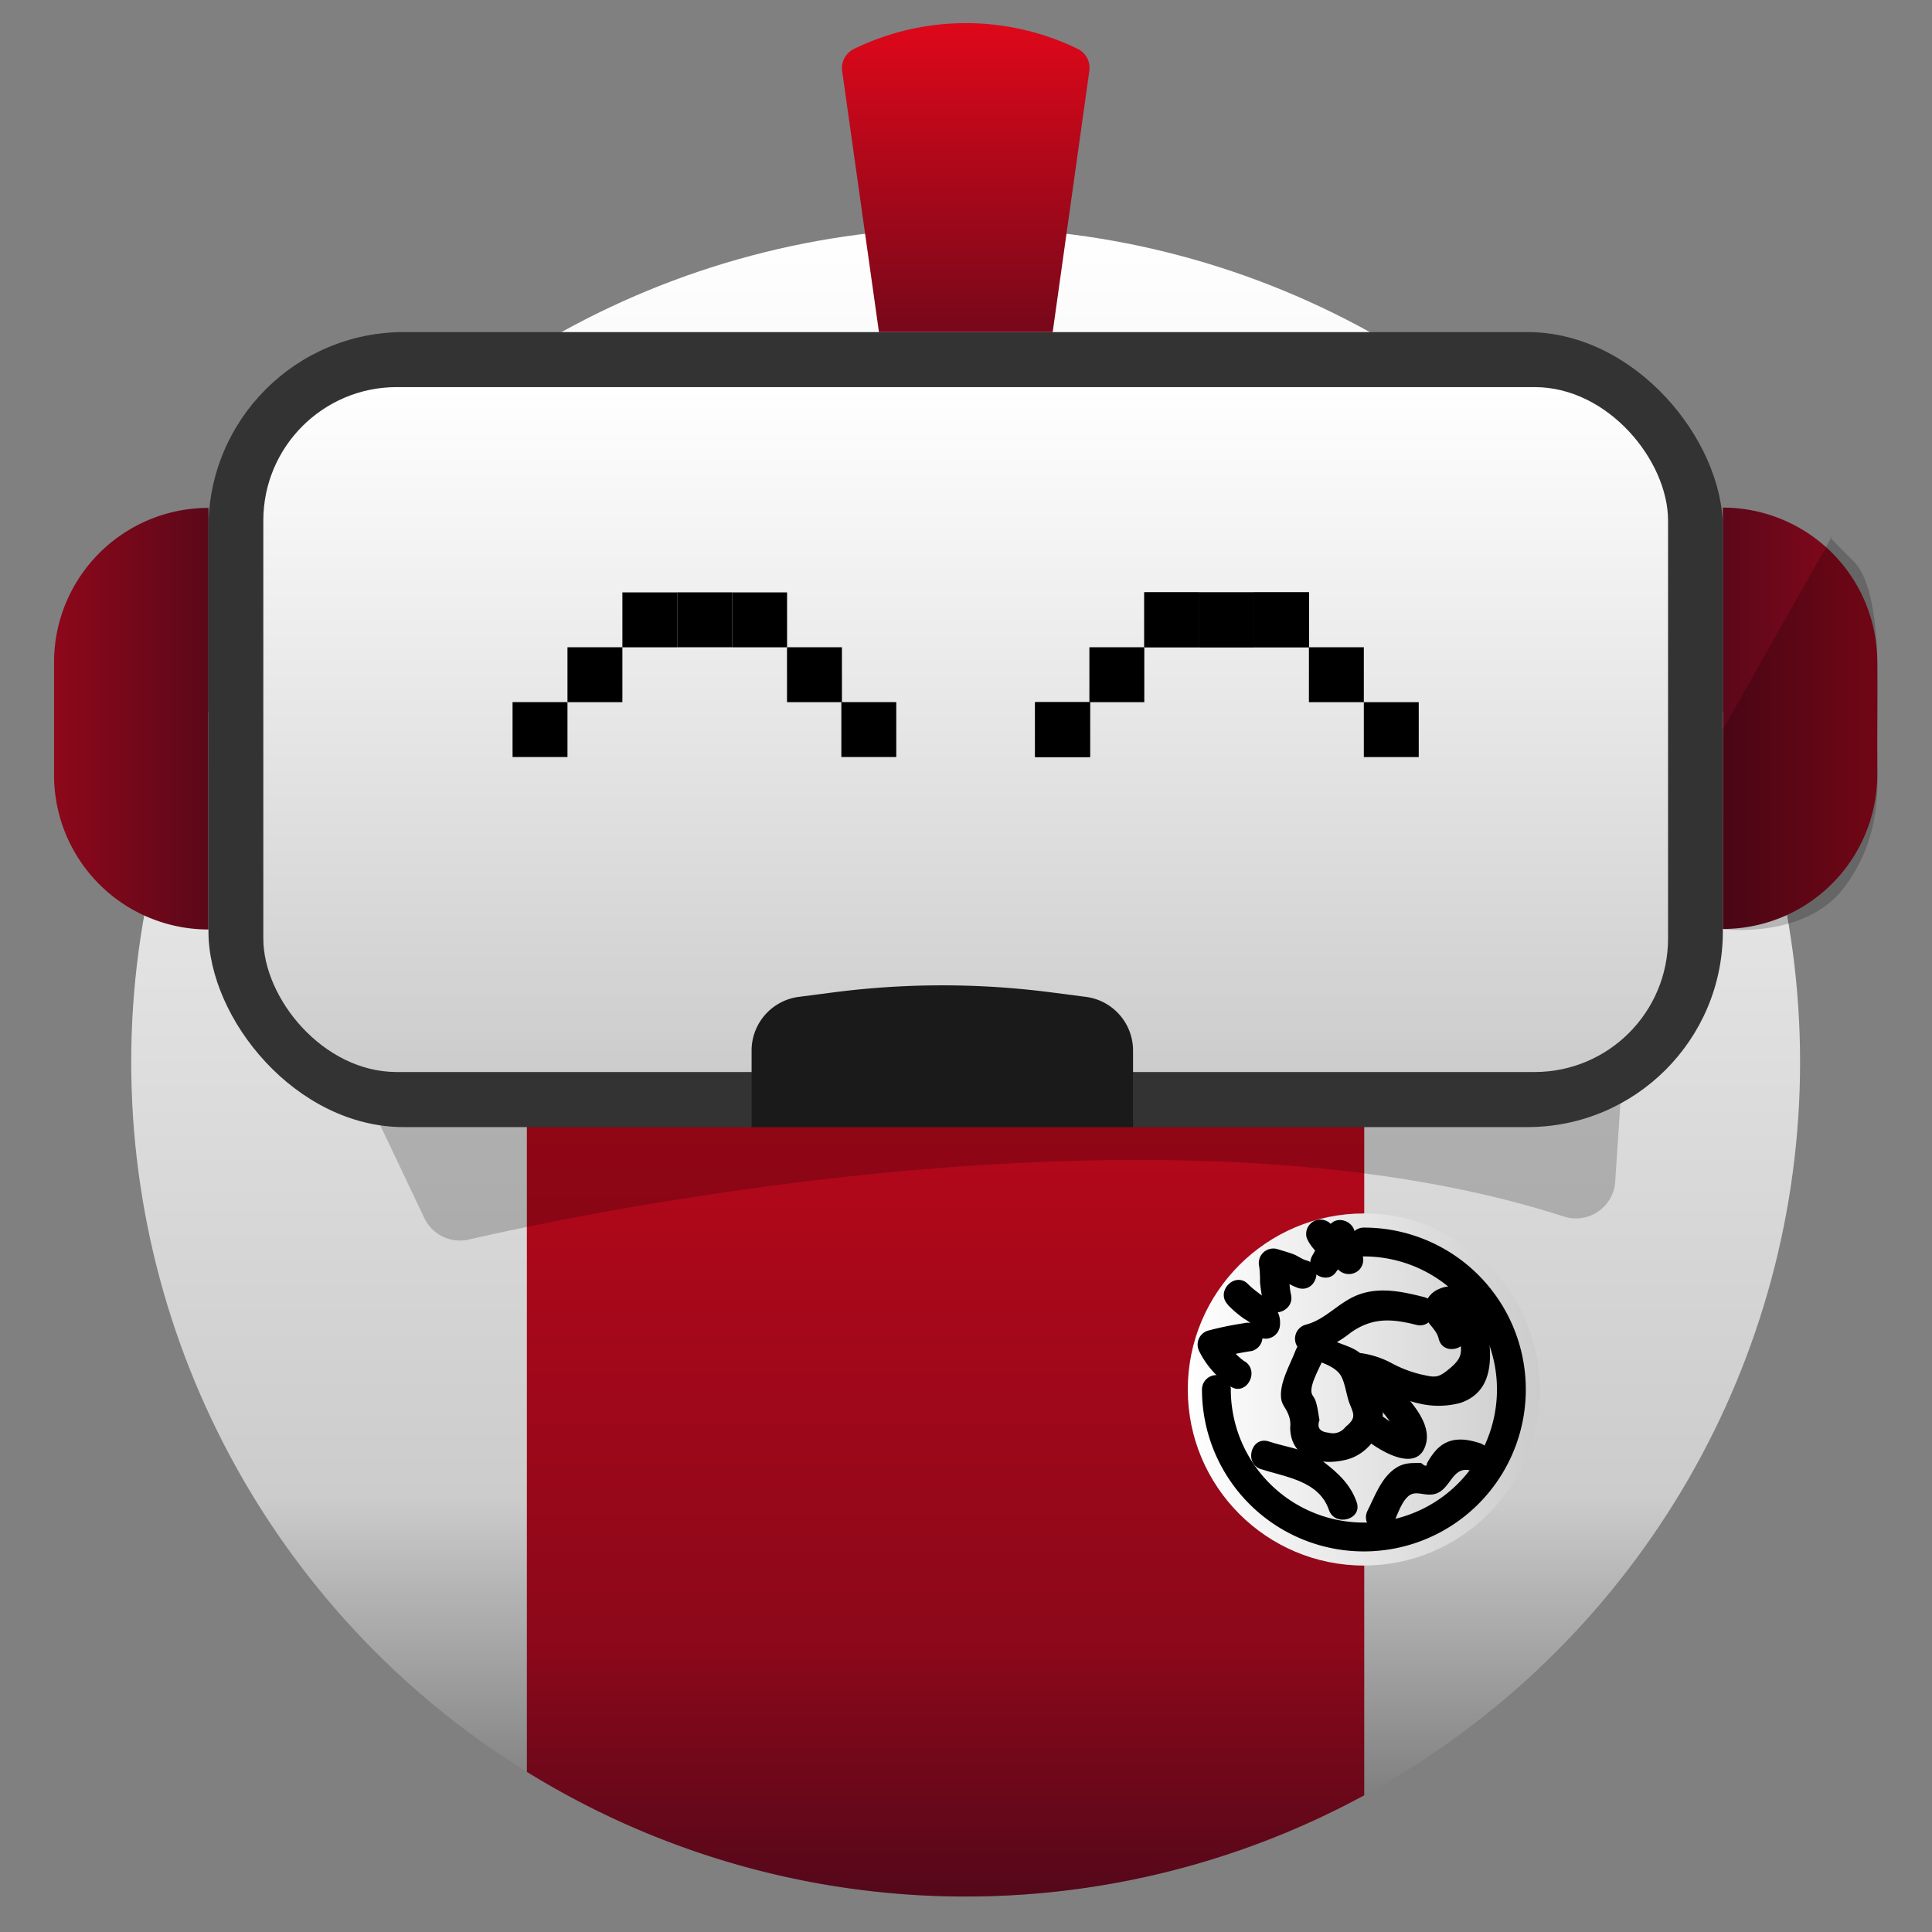 <svg id="Layer_1" data-name="Layer 1" xmlns="http://www.w3.org/2000/svg" xmlns:xlink="http://www.w3.org/1999/xlink" width="118.16mm" height="118.16mm" viewBox="0 0 334.94 334.94"><rect x="0" y="0" width="334.94" height="334.94" fill="#808080" stroke="none"/><defs><style>.cls-1{fill:url(#linear-gradient);}.cls-2{fill:url(#linear-gradient-2);}.cls-3{fill:url(#linear-gradient-3);}.cls-4{fill:url(#linear-gradient-4);}.cls-5{opacity:0.2;}.cls-6{fill:#333;}.cls-7{fill:url(#linear-gradient-5);}.cls-8{fill:#1a1a1a;}.cls-9{fill:url(#linear-gradient-6);}.cls-10{fill:url(#linear-gradient-7);}.cls-11{fill:none;stroke:#000;stroke-linecap:round;stroke-miterlimit:10;stroke-width:5px;}</style><linearGradient id="linear-gradient" x1="167.41" y1="39.48" x2="167.41" y2="328.79" gradientUnits="userSpaceOnUse"><stop offset="0" stop-color="#fff"/><stop offset="0.76" stop-color="#ccc"/><stop offset="1" stop-color="#666"/></linearGradient><linearGradient id="linear-gradient-2" x1="163.93" y1="102.24" x2="163.93" y2="328.79" gradientUnits="userSpaceOnUse"><stop offset="0" stop-color="#de081a"/><stop offset="0.81" stop-color="#8b081a"/><stop offset="1" stop-color="#54081a"/></linearGradient><linearGradient id="linear-gradient-3" x1="325.45" y1="124.57" x2="298.68" y2="124.57" gradientUnits="userSpaceOnUse"><stop offset="0" stop-color="#8d081a"/><stop offset="1" stop-color="#5b081a"/></linearGradient><linearGradient id="linear-gradient-4" x1="9.37" y1="124.57" x2="36.14" y2="124.57" gradientTransform="translate(45.51 249.14) rotate(180)" xlink:href="#linear-gradient-3"/><linearGradient id="linear-gradient-5" x1="167.41" y1="67.11" x2="167.41" y2="185.85" gradientUnits="userSpaceOnUse"><stop offset="0" stop-color="#fff"/><stop offset="1" stop-color="#ccc"/></linearGradient><linearGradient id="linear-gradient-6" x1="167.41" y1="4.01" x2="167.41" y2="57.57" gradientUnits="userSpaceOnUse"><stop offset="0" stop-color="#de081a"/><stop offset="1" stop-color="#77081a"/></linearGradient><linearGradient id="linear-gradient-7" x1="205.93" y1="240.89" x2="266.96" y2="240.89" xlink:href="#linear-gradient-5"/></defs><title>Jax (2)</title><circle class="cls-1" cx="167.41" cy="184.13" r="144.66"/><path class="cls-2" d="M91.34,102.24V307.18a144.75,144.75,0,0,0,145.17,4.06v-209Z"/><path class="cls-3" d="M298.68,88h0a26.77,26.77,0,0,1,26.77,26.77v19.51a26.77,26.77,0,0,1-26.77,26.77h0a0,0,0,0,1,0,0V88A0,0,0,0,1,298.68,88Z"/><path class="cls-4" d="M9.37,88h0a26.77,26.77,0,0,1,26.77,26.77v19.51A26.77,26.77,0,0,1,9.37,161.09h0a0,0,0,0,1,0,0V88A0,0,0,0,1,9.37,88Z" transform="translate(45.51 249.14) rotate(-180)"/><path class="cls-5" d="M81.23,214.9c23.89-5.45,122.89-25.68,189.87-4a6.83,6.83,0,0,0,8.92-6.06l2.15-32.52a6.85,6.85,0,0,0-7.12-7.29l-208.6,9a6.84,6.84,0,0,0-5.89,9.76l13,27.37A6.83,6.83,0,0,0,81.23,214.9Z"/><rect class="cls-6" x="36.14" y="57.57" width="262.54" height="137.83" rx="33.89"/><rect class="cls-7" x="45.65" y="67.11" width="243.53" height="118.74" rx="23.13"/><path class="cls-8" d="M196.43,195.4H130.3V182.13a9.39,9.39,0,0,1,8.19-9.31l6.1-.79a146.57,146.57,0,0,1,37.55,0l6.1.79a9.38,9.38,0,0,1,8.19,9.31Z"/><path class="cls-9" d="M188.85,12.3a3.66,3.66,0,0,0-2-3.82,44.31,44.31,0,0,0-38.79,0A3.67,3.67,0,0,0,146,12.3l6.38,45.27h30.12Z"/><rect x="179.45" y="121.73" width="9.52" height="9.52"/><rect x="217.41" y="102.69" width="9.52" height="9.52" transform="translate(329.62 -114.72) rotate(90)"/><rect x="207.9" y="102.69" width="9.52" height="9.52" transform="translate(320.11 -105.2) rotate(90)"/><rect x="198.38" y="102.69" width="9.52" height="9.52" transform="translate(310.59 -95.69) rotate(90)"/><circle class="cls-10" cx="236.44" cy="240.89" r="30.52"/><path class="cls-11" d="M236.44,215.32a25.57,25.57,0,1,1-25.56,25.57"/><path d="M218.64,254.7c4.25,1.4,10,2,11.74,7.05,1,3,5.88,1.72,4.82-1.33s-3.24-5.08-5.77-7c-2.88-2.21-6.12-2.42-9.46-3.52-3.07-1-4.38,3.83-1.33,4.82Z"/><path d="M241.43,264.38c.76-1.5,1.41-3.79,2.65-4.93s2.61-.15,4.27-.37c3.25-.43,3.2-5.24,6.84-4.08,3.07,1,4.39-3.85,1.33-4.82-2.25-.72-4.59-1.05-6.63.4a6.94,6.94,0,0,0-1.51,1.55,10.62,10.62,0,0,0-1,1.58c0,.55-.31.52-1-.08-1.9,0-3.17-.07-4.77,1.14-2.24,1.7-3.28,4.66-4.51,7.09-1.45,2.86,2.86,5.39,4.31,2.52Z"/><path d="M224.65,234c-.91,2.48-2.9,5.72-2.54,8.48.14,1.08.82,1.65,1.18,2.59a4.52,4.52,0,0,1,.38,2.43c.08,5.42,5.29,6.73,9.87,5.52,4-1.06,7-5.54,6-9.59-.59-2.3-1.74-6.37-3.17-8.24-1.74-2.26-5.75-2.07-7.21-4.38l-1.5,3.67a19.42,19.42,0,0,0,6.52-3.46c3.77-2.65,7.09-2.41,11.34-1.34,3.12.79,4.46-4,1.33-4.82-3.61-.91-7.4-1.75-11.05-.51s-5.83,4.39-9.46,5.31a2.52,2.52,0,0,0-1.5,3.67c1.77,2.81,5.47,2.55,7.35,4.78,1,1.22,1.19,3.79,1.8,5.27.79,1.92,1.08,2.52-.73,4a2.71,2.71,0,0,1-2.91,1c-1.55-.15-2.08-.88-1.59-2.2-.24-1.15-.28-2-.62-3.11s-.76-1.05-.79-1.92c-.05-1.58,1.58-4.28,2.14-5.79,1.11-3-3.72-4.33-4.83-1.33Z"/><path d="M254.22,230.77c-.22-.91-.76-2.62-1.71-3.11s.38,3,.53,4c.38,2.65.61,3.61-1.59,5.48s-2.61,1.67-5.12,1.13a21.3,21.3,0,0,1-4.86-1.83,15.72,15.72,0,0,0-5.49-1.85c-1.88-.21-3.13,2.29-2.16,3.76,2.1,3.19,8.62,7.7,8.41,11.75l1.23-2.16c-.31.18-3.17-2-3.46-2.17-2.6-1.91-5.1,2.43-2.53,4.31s8.33,5.11,9.71.35c1.54-5.3-6.65-11-9-14.6L236,239.58c3.27.38,6.48,3,9.84,3.69a14.53,14.53,0,0,0,7.35-.06c5.76-1.94,5.51-7.9,4.69-12.89-.61-3.73-3.77-8.84-8.36-6.88a4.22,4.22,0,0,0-2.61,3.32c-.27,2.48,2,3.21,2.51,5.34.77,3.12,5.59,1.8,4.82-1.33Z"/><path d="M215.83,236.06a10.54,10.54,0,0,1-3.57-4.23l-1.49,3.67a61.14,61.14,0,0,1,6.27-1.29,2.52,2.52,0,0,0,1.75-3.08,2.56,2.56,0,0,0-3.08-1.74,56.22,56.22,0,0,0-6.27,1.29,2.53,2.53,0,0,0-1.49,3.67,15.5,15.5,0,0,0,5.36,6c2.67,1.8,5.18-2.53,2.52-4.32Z"/><path d="M212.87,226.22a19,19,0,0,0,2.68,2.31c.37.26.8.47,1.15.77a3.57,3.57,0,0,1,.27.28c0-.05,0-.74-.06,0a2.5,2.5,0,0,0,5,0c.23-3.51-3.46-4.8-5.51-6.93-2.23-2.33-5.76,1.21-3.53,3.53Z"/><path d="M223.81,224.41c-.46-2-.18-4.14-.68-6.14l-3.08,3.08a21.82,21.82,0,0,1,2.84.91,12.8,12.8,0,0,0,2.24,1.06c3.11.83,4.44-4,1.33-4.82-.74-.19-1.49-.79-2.24-1.07-.93-.34-1.9-.61-2.84-.9a2.52,2.52,0,0,0-3.07,3.07,19.58,19.58,0,0,1,.13,2.67,27,27,0,0,0,.55,3.47c.72,3.14,5.54,1.81,4.82-1.33Z"/><path d="M231.79,220.33c.92-1.69,1.86-3.37,2.8-5L229.93,214v.16a2.55,2.55,0,0,0,2.5,2.5,2.52,2.52,0,0,0,2.5-2.5V214c-.12-2.4-3.38-3.52-4.65-1.27q-1.42,2.52-2.8,5c-1.54,2.83,2.77,5.36,4.31,2.53Z"/><path d="M226.53,214.58c1,2.46,3.56,4,5.54,5.59a2.57,2.57,0,0,0,3.54,0,2.51,2.51,0,0,0,0-3.53l-2.56-2.1-1.14-.93c-.15-.13-.73-.79-.56-.36a2.58,2.58,0,0,0-3.08-1.74,2.51,2.51,0,0,0-1.74,3.07Z"/><path class="cls-5" d="M317.5,93.17l-18.82,33.31v34.61s14.34,1.81,21.12-7.34,5.65-18.12,5.65-25.35,1.22-25.9-4.18-31.18S317.5,93.17,317.5,93.17Z"/><rect x="179.45" y="121.73" width="9.52" height="9.52"/><rect x="236.44" y="121.73" width="9.52" height="9.52"/><rect x="217.41" y="102.69" width="9.52" height="9.52" transform="translate(329.62 -114.72) rotate(90)"/><rect x="226.93" y="112.21" width="9.52" height="9.52" transform="translate(348.65 -114.72) rotate(90)"/><rect x="207.9" y="102.69" width="9.52" height="9.52" transform="translate(320.11 -105.2) rotate(90)"/><rect x="198.38" y="102.69" width="9.52" height="9.52" transform="translate(310.59 -95.69) rotate(90)"/><rect x="188.86" y="112.21" width="9.52" height="9.52" transform="translate(310.59 -76.65) rotate(90)"/><rect x="145.86" y="121.73" width="9.52" height="9.52" transform="translate(301.24 252.97) rotate(-180)"/><rect x="88.87" y="121.73" width="9.52" height="9.52" transform="translate(187.25 252.97) rotate(-180)"/><rect x="107.9" y="102.69" width="9.52" height="9.52" transform="translate(220.11 -5.2) rotate(90)"/><rect x="98.38" y="112.21" width="9.52" height="9.52" transform="translate(220.11 13.83) rotate(90)"/><rect x="117.41" y="102.69" width="9.52" height="9.52" transform="translate(229.62 -14.72) rotate(90)"/><rect x="126.93" y="102.69" width="9.52" height="9.52" transform="translate(239.14 -24.23) rotate(90)"/><rect x="136.44" y="112.21" width="9.52" height="9.52" transform="translate(258.17 -24.23) rotate(90)"/></svg>